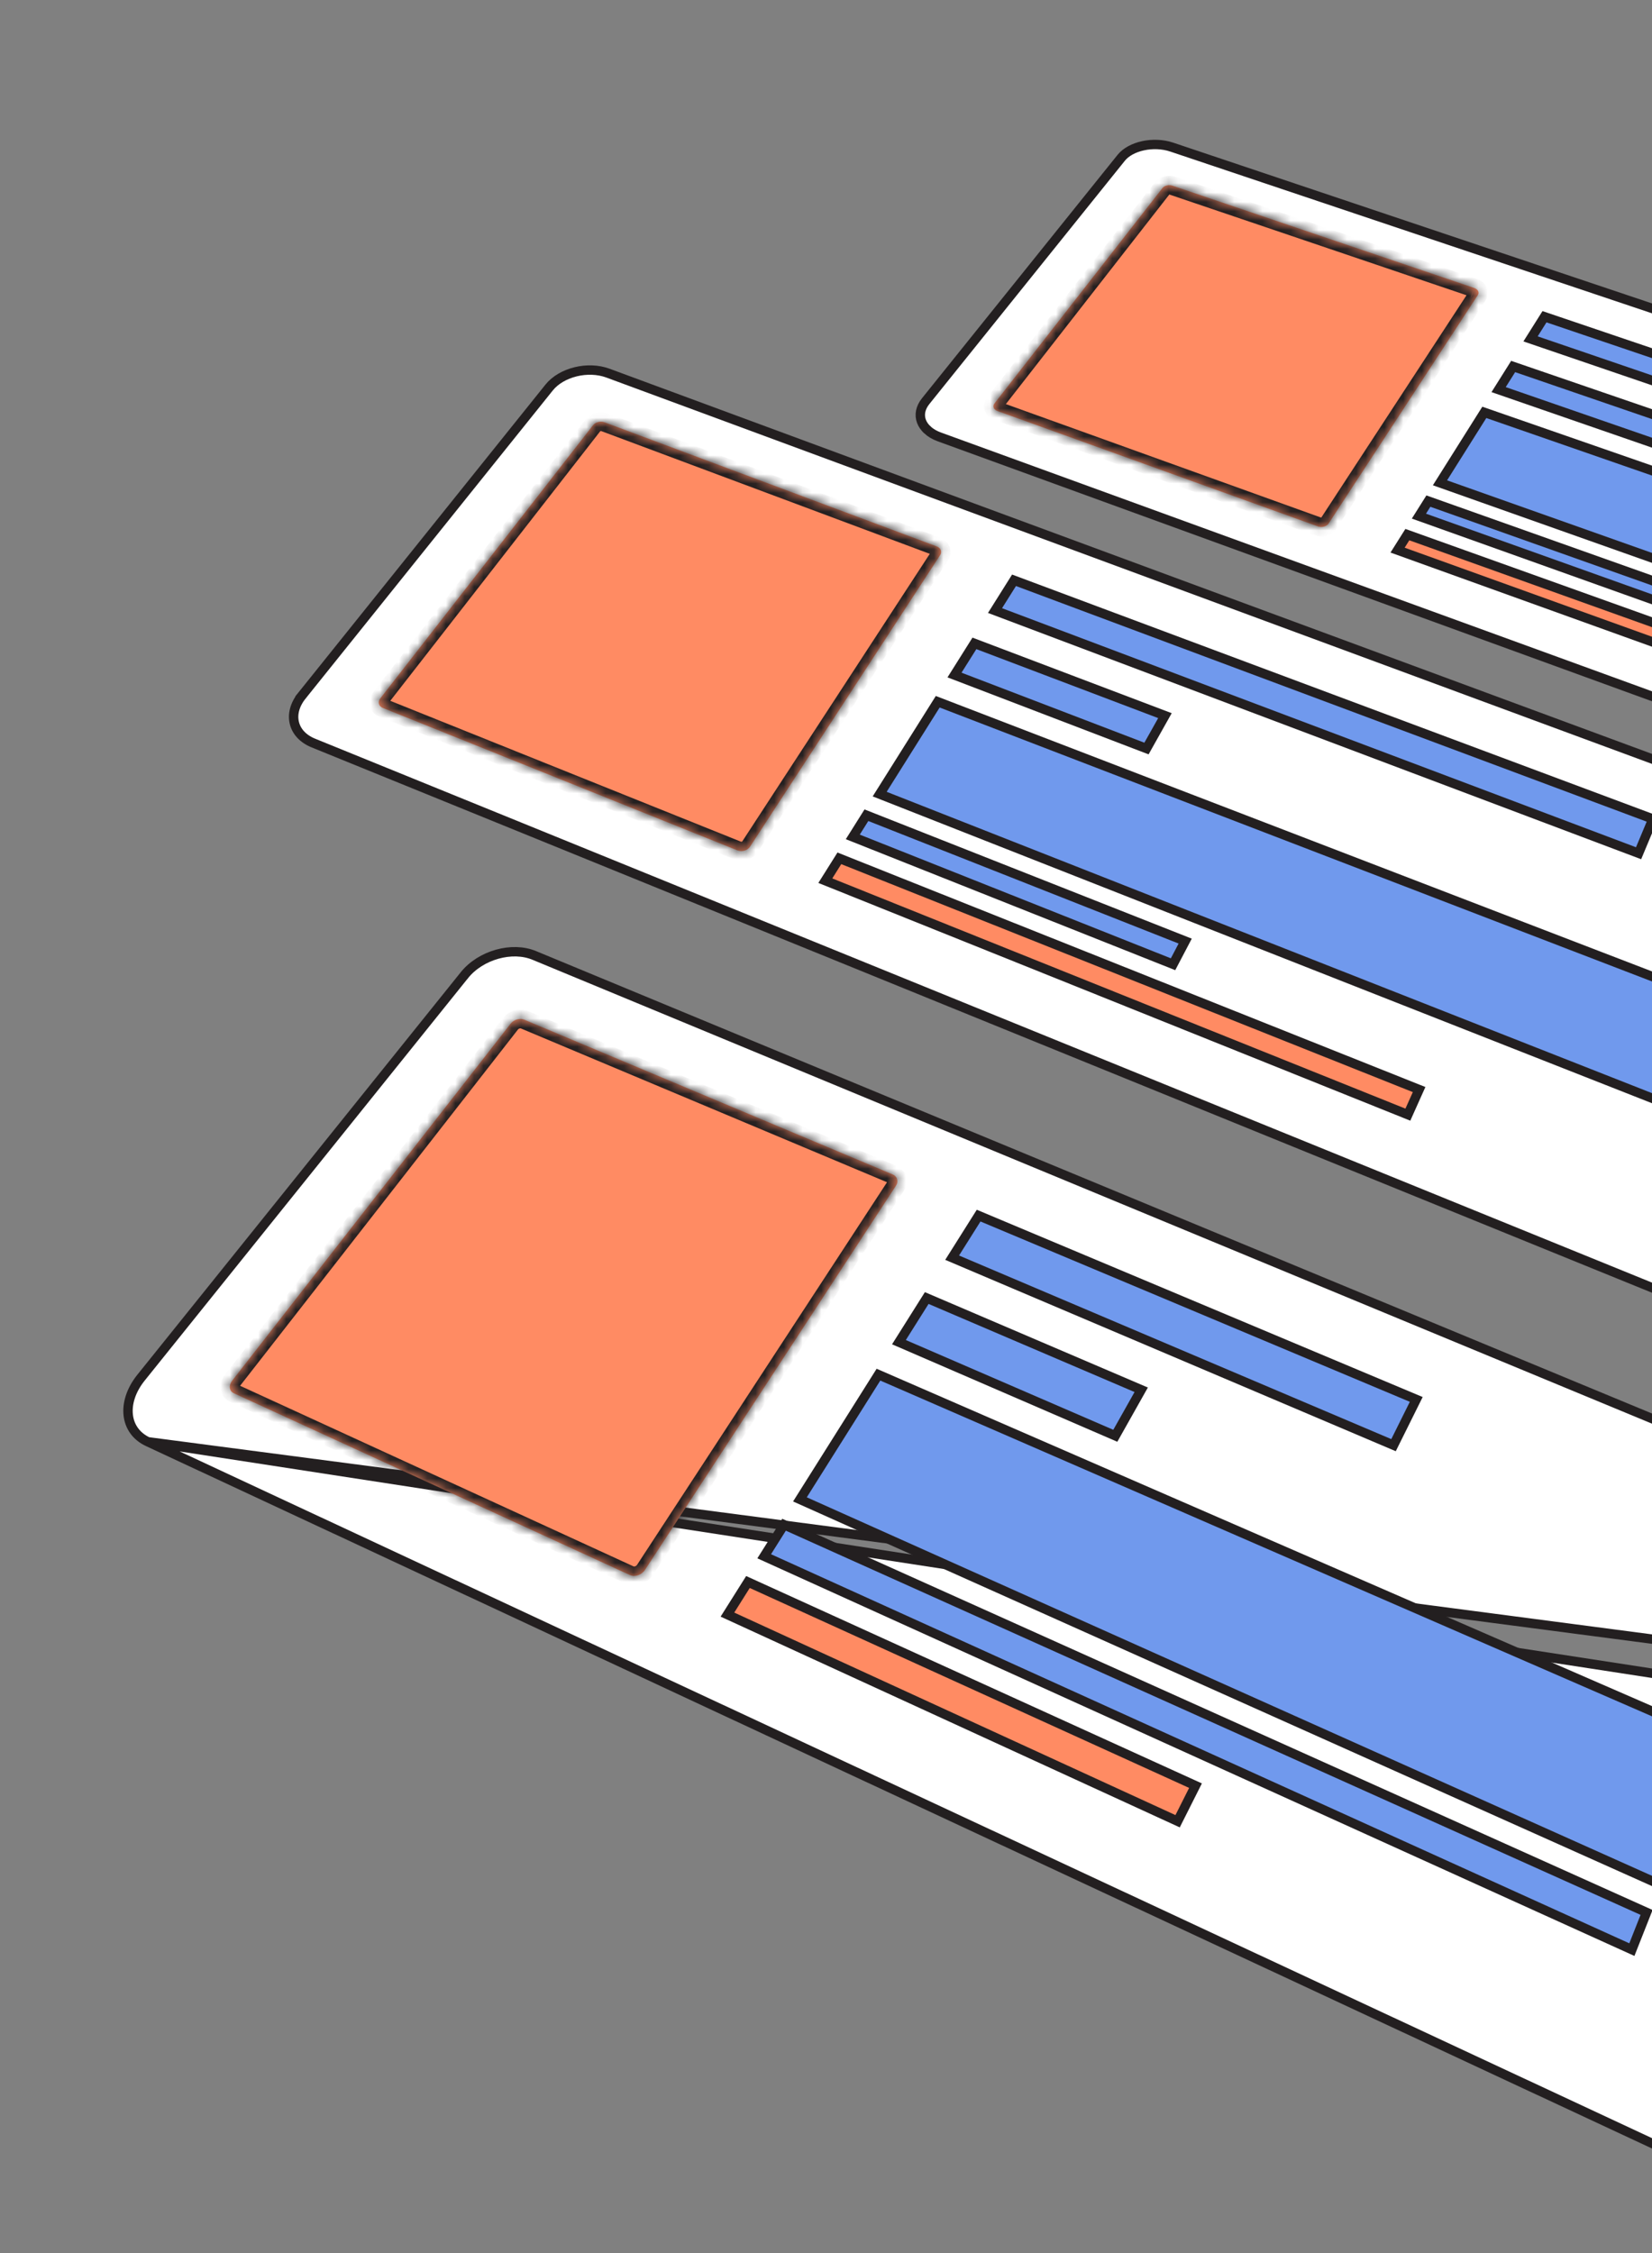 <svg width="176" height="240" viewBox="0 0 176 240" fill="none" xmlns="http://www.w3.org/2000/svg">
<rect x="0" y="0" width="176" height="240" fill="#808080" stroke="none"/>
<path d="M291.684 73.707C291.553 73.284 291.318 72.854 290.985 72.44C290.653 72.027 290.23 71.636 289.735 71.298C289.239 70.96 288.675 70.676 288.058 70.469L124.834 15.67C124.834 15.67 124.833 15.67 124.833 15.67C124.348 15.508 123.831 15.416 123.309 15.395C122.786 15.373 122.263 15.418 121.773 15.526L121.772 15.526C121.278 15.634 120.818 15.803 120.42 16.022C120.023 16.241 119.693 16.508 119.451 16.809L119.451 16.809L98.618 42.732C98.618 42.732 98.618 42.732 98.618 42.732C98.324 43.099 98.155 43.469 98.084 43.824C98.016 44.18 98.045 44.53 98.164 44.862C98.285 45.195 98.501 45.519 98.819 45.806L98.819 45.807C99.139 46.098 99.558 46.353 100.079 46.542L278.482 111.463C279.163 111.711 279.832 111.836 280.455 111.852L280.456 111.852C281.082 111.868 281.656 111.778 282.158 111.598L291.684 73.707ZM291.684 73.707L291.683 73.708C291.814 74.131 291.839 74.543 291.754 74.922L291.754 74.922L284.043 109.585L284.043 109.586C283.937 110.067 283.712 110.477 283.395 110.811L283.395 110.811C283.076 111.149 282.658 111.417 282.159 111.597L291.684 73.707Z" fill="white" stroke="#231F20"/>
<mask id="path-2-inside-1_8626_21297" fill="white">
<path d="M157.055 30.671L124.918 19.78C124.823 19.748 124.721 19.73 124.619 19.726C124.516 19.721 124.416 19.73 124.32 19.752C124.225 19.774 124.133 19.807 124.054 19.851C123.975 19.895 123.906 19.951 123.855 20.017L105.949 42.973C105.89 43.048 105.856 43.126 105.842 43.206C105.828 43.285 105.837 43.362 105.866 43.436C105.894 43.51 105.942 43.577 106.009 43.636C106.076 43.695 106.16 43.745 106.262 43.782L140.396 56.071C140.502 56.109 140.613 56.13 140.726 56.134C140.839 56.138 140.949 56.125 141.051 56.098C141.154 56.072 141.251 56.029 141.337 55.974C141.422 55.919 141.492 55.851 141.543 55.772L157.454 31.419C157.499 31.35 157.521 31.278 157.524 31.204C157.526 31.13 157.508 31.06 157.472 30.993C157.436 30.926 157.382 30.863 157.311 30.808C157.239 30.752 157.156 30.706 157.055 30.673"/>
</mask>
<path d="M157.055 30.671L124.918 19.78C124.823 19.748 124.721 19.73 124.619 19.726C124.516 19.721 124.416 19.73 124.32 19.752C124.225 19.774 124.133 19.807 124.054 19.851C123.975 19.895 123.906 19.951 123.855 20.017L105.949 42.973C105.89 43.048 105.856 43.126 105.842 43.206C105.828 43.285 105.837 43.362 105.866 43.436C105.894 43.51 105.942 43.577 106.009 43.636C106.076 43.695 106.16 43.745 106.262 43.782L140.396 56.071C140.502 56.109 140.613 56.13 140.726 56.134C140.839 56.138 140.949 56.125 141.051 56.098C141.154 56.072 141.251 56.029 141.337 55.974C141.422 55.919 141.492 55.851 141.543 55.772L157.454 31.419C157.499 31.35 157.521 31.278 157.524 31.204C157.526 31.13 157.508 31.06 157.472 30.993C157.436 30.926 157.382 30.863 157.311 30.808C157.239 30.752 157.156 30.706 157.055 30.673" fill="#FF8B63"/>
<path d="M124.918 19.78L125.239 18.833L125.234 18.831L124.918 19.78ZM123.855 20.017L124.644 20.633L124.65 20.625L123.855 20.017ZM105.949 42.973L106.737 43.589L106.737 43.588L105.949 42.973ZM106.262 43.782L105.92 44.722L105.924 44.723L106.262 43.782ZM140.396 56.071L140.057 57.012L140.059 57.013L140.396 56.071ZM141.543 55.772L140.706 55.225L140.704 55.227L141.543 55.772ZM157.454 31.419L158.291 31.966L158.292 31.963L157.454 31.419ZM157.376 29.724L125.239 18.833L124.597 20.727L156.734 31.618L157.376 29.724ZM125.234 18.831C125.048 18.769 124.854 18.734 124.66 18.727L124.578 20.725C124.589 20.725 124.598 20.727 124.602 20.729L125.234 18.831ZM124.66 18.727C124.476 18.719 124.285 18.734 124.095 18.778L124.545 20.726C124.545 20.726 124.548 20.726 124.554 20.725C124.56 20.725 124.568 20.724 124.578 20.725L124.66 18.727ZM124.095 18.778C123.926 18.817 123.744 18.88 123.569 18.977L124.54 20.726C124.53 20.731 124.526 20.732 124.528 20.731C124.531 20.73 124.536 20.728 124.545 20.726L124.095 18.778ZM123.569 18.977C123.394 19.074 123.211 19.214 123.061 19.41L124.65 20.625C124.602 20.688 124.556 20.716 124.54 20.726L123.569 18.977ZM123.067 19.402L105.16 42.358L106.737 43.588L124.644 20.633L123.067 19.402ZM105.161 42.358C105.009 42.552 104.902 42.78 104.857 43.032L106.827 43.379C106.81 43.472 106.772 43.544 106.737 43.589L105.161 42.358ZM104.857 43.032C104.809 43.306 104.844 43.566 104.932 43.795L106.799 43.077C106.83 43.157 106.847 43.265 106.827 43.379L104.857 43.032ZM104.932 43.795C105.025 44.036 105.174 44.233 105.346 44.385L106.672 42.887C106.711 42.922 106.763 42.984 106.799 43.077L104.932 43.795ZM105.346 44.385C105.517 44.536 105.714 44.647 105.92 44.722L106.605 42.843C106.607 42.843 106.634 42.854 106.672 42.887L105.346 44.385ZM105.924 44.723L140.057 57.012L140.735 55.13L106.601 42.842L105.924 44.723ZM140.059 57.013C140.267 57.087 140.48 57.125 140.689 57.133L140.763 55.134C140.747 55.134 140.737 55.131 140.733 55.13L140.059 57.013ZM140.689 57.133C140.901 57.141 141.109 57.117 141.304 57.066L140.799 55.131C140.789 55.133 140.777 55.135 140.763 55.134L140.689 57.133ZM141.304 57.066C141.504 57.014 141.699 56.93 141.878 56.815L140.796 55.133C140.798 55.132 140.799 55.131 140.8 55.13C140.801 55.13 140.801 55.13 140.801 55.13C140.802 55.13 140.802 55.13 140.802 55.13C140.802 55.13 140.802 55.13 140.802 55.13C140.801 55.13 140.801 55.13 140.801 55.13C140.8 55.13 140.799 55.13 140.799 55.131L141.304 57.066ZM141.878 56.815C142.074 56.689 142.248 56.522 142.381 56.317L140.704 55.227C140.736 55.179 140.771 55.149 140.796 55.133L141.878 56.815ZM142.38 56.319L158.291 31.966L156.616 30.872L140.706 55.225L142.38 56.319ZM158.292 31.963C158.429 31.752 158.514 31.506 158.523 31.238L156.525 31.17C156.529 31.05 156.568 30.947 156.615 30.875L158.292 31.963ZM158.523 31.238C158.533 30.962 158.459 30.718 158.353 30.521L156.59 31.465C156.556 31.402 156.52 31.298 156.525 31.17L158.523 31.238ZM158.353 30.521C158.243 30.316 158.093 30.15 157.926 30.02L156.695 31.596C156.671 31.577 156.628 31.536 156.59 31.465L158.353 30.521ZM157.926 30.02C157.762 29.891 157.575 29.791 157.364 29.722L156.746 31.624C156.743 31.623 156.735 31.62 156.725 31.615C156.715 31.61 156.705 31.603 156.695 31.596L157.926 30.02Z" fill="#231F20" mask="url(#path-2-inside-1_8626_21297)"/>
<path d="M200.644 48.936L163.061 36.099L164.546 33.739L201.905 46.4L200.644 48.936Z" fill="#7099ED" stroke="#231F20"/>
<path d="M159.658 41.503L161.208 39.04L179.418 45.29L177.982 47.842L159.658 41.503Z" fill="#7099ED" stroke="#231F20"/>
<path d="M186.735 72.224L148.894 58.6L149.935 56.948L187.631 70.441L186.735 72.224Z" fill="#FF8B63" stroke="#231F20"/>
<path d="M223.924 80.955L151.168 54.98L152.175 53.378L224.655 79.107L223.924 80.955Z" fill="#7099ED" stroke="#231F20"/>
<path d="M240.896 82.407L153.411 51.43L158.135 43.926L243.935 73.718L240.896 82.407Z" fill="#7099ED" stroke="#231F20"/>
<path d="M265.303 191.976L265.264 191.769C265.118 190.99 264.827 190.218 264.413 189.499L265.303 191.976ZM265.303 191.976C265.412 192.689 265.397 193.404 265.245 194.09L251.526 255.753C251.309 256.732 250.919 257.575 250.407 258.261C249.892 258.949 249.252 259.484 248.531 259.848C247.809 260.211 247.001 260.405 246.15 260.403C245.295 260.401 244.393 260.205 243.489 259.783L243.489 259.783L15.753 153.581L265.303 191.976ZM260.878 185.734L260.686 186.196L56.913 101.771C56.331 101.53 55.686 101.402 55.015 101.383C54.344 101.364 53.649 101.454 52.969 101.644C52.29 101.834 51.634 102.123 51.037 102.5C50.439 102.877 49.907 103.34 49.478 103.876L49.477 103.876L15.027 146.746L15.027 146.746C14.487 147.418 14.11 148.113 13.888 148.791L13.888 148.792C13.663 149.473 13.593 150.136 13.663 150.747L13.663 150.747C13.733 151.359 13.944 151.918 14.288 152.396L14.288 152.396C14.633 152.876 15.118 153.284 15.753 153.581L260.878 185.734ZM260.878 185.734L260.687 186.196C261.48 186.525 262.203 186.99 262.833 187.555C263.463 188.12 263.998 188.782 264.413 189.499L260.878 185.734Z" fill="white" stroke="#231F20"/>
<mask id="path-10-inside-2_8626_21297" fill="white">
<path d="M95.103 125.101L55.852 108.617C55.736 108.568 55.608 108.543 55.477 108.541C55.345 108.539 55.211 108.555 55.08 108.593C54.948 108.63 54.823 108.687 54.709 108.761C54.595 108.835 54.492 108.926 54.408 109.033L24.728 147.08C24.63 147.206 24.56 147.339 24.521 147.469C24.483 147.6 24.469 147.729 24.488 147.851C24.506 147.973 24.55 148.085 24.621 148.18C24.693 148.275 24.792 148.357 24.917 148.413L67.108 167.776C67.24 167.836 67.385 167.868 67.533 167.871C67.681 167.874 67.831 167.848 67.977 167.797C68.124 167.746 68.263 167.673 68.389 167.577C68.516 167.481 68.627 167.363 68.716 167.226L95.457 126.3C95.532 126.185 95.579 126.067 95.596 125.95C95.613 125.834 95.608 125.717 95.576 125.608C95.545 125.498 95.488 125.4 95.409 125.313C95.329 125.227 95.228 125.155 95.104 125.103"/>
</mask>
<path d="M95.103 125.101L55.852 108.617C55.736 108.568 55.608 108.543 55.477 108.541C55.345 108.539 55.211 108.555 55.08 108.593C54.948 108.63 54.823 108.687 54.709 108.761C54.595 108.835 54.492 108.926 54.408 109.033L24.728 147.08C24.63 147.206 24.56 147.339 24.521 147.469C24.483 147.6 24.469 147.729 24.488 147.851C24.506 147.973 24.55 148.085 24.621 148.18C24.693 148.275 24.792 148.357 24.917 148.413L67.108 167.776C67.24 167.836 67.385 167.868 67.533 167.871C67.681 167.874 67.831 167.848 67.977 167.797C68.124 167.746 68.263 167.673 68.389 167.577C68.516 167.481 68.627 167.363 68.716 167.226L95.457 126.3C95.532 126.185 95.579 126.067 95.596 125.95C95.613 125.834 95.608 125.717 95.576 125.608C95.545 125.498 95.488 125.4 95.409 125.313C95.329 125.227 95.228 125.155 95.104 125.103" fill="#FF8B63"/>
<path d="M55.852 108.617L56.239 107.695L56.236 107.693L55.852 108.617ZM54.408 109.033L53.62 108.418L53.62 108.418L54.408 109.033ZM24.728 147.08L23.94 146.465L23.937 146.468L24.728 147.08ZM24.917 148.413L25.334 147.504L25.328 147.501L24.917 148.413ZM67.108 167.776L66.69 168.685L66.696 168.688L67.108 167.776ZM68.716 167.226L69.553 167.774L69.554 167.773L68.716 167.226ZM95.457 126.3L96.294 126.847L96.295 126.846L95.457 126.3ZM95.49 124.179L56.239 107.695L55.465 109.539L94.715 126.023L95.49 124.179ZM56.236 107.693C55.996 107.594 55.743 107.544 55.491 107.541L55.462 109.541C55.474 109.541 55.475 109.543 55.468 109.54L56.236 107.693ZM55.491 107.541C55.266 107.538 55.036 107.566 54.806 107.631L55.354 109.554C55.387 109.545 55.423 109.54 55.462 109.541L55.491 107.541ZM54.806 107.631C54.577 107.696 54.361 107.795 54.165 107.922L55.253 109.6C55.285 109.58 55.319 109.564 55.354 109.554L54.806 107.631ZM54.165 107.922C53.969 108.049 53.78 108.213 53.62 108.418L55.196 109.649C55.203 109.64 55.221 109.622 55.253 109.6L54.165 107.922ZM53.62 108.418L23.94 146.465L25.517 147.695L55.197 109.648L53.62 108.418ZM23.937 146.468C23.776 146.677 23.642 146.918 23.563 147.185L25.48 147.754C25.478 147.76 25.485 147.736 25.52 147.691L23.937 146.468ZM23.563 147.185C23.492 147.422 23.453 147.704 23.499 148.004L25.476 147.698C25.48 147.727 25.479 147.747 25.479 147.756C25.478 147.765 25.477 147.765 25.48 147.754L23.563 147.185ZM23.499 148.004C23.54 148.264 23.638 148.537 23.823 148.782L25.42 147.578C25.461 147.633 25.473 147.681 25.476 147.698L23.499 148.004ZM23.823 148.782C23.996 149.011 24.228 149.2 24.507 149.325L25.328 147.501C25.356 147.514 25.39 147.539 25.42 147.578L23.823 148.782ZM24.5 149.322L66.69 168.685L67.525 166.868L25.334 147.504L24.5 149.322ZM66.696 168.688C66.958 168.806 67.237 168.865 67.512 168.87L67.553 166.871C67.532 166.87 67.522 166.866 67.519 166.865L66.696 168.688ZM67.512 168.87C67.789 168.876 68.057 168.828 68.305 168.742L67.649 166.853C67.604 166.868 67.572 166.871 67.553 166.871L67.512 168.87ZM68.305 168.742C68.548 168.658 68.781 168.535 68.994 168.374L67.785 166.78C67.744 166.811 67.699 166.835 67.649 166.853L68.305 168.742ZM68.994 168.374C69.212 168.208 69.401 168.006 69.553 167.774L67.88 166.678C67.853 166.719 67.821 166.753 67.785 166.78L68.994 168.374ZM69.554 167.773L96.294 126.847L94.62 125.753L67.879 166.679L69.554 167.773ZM96.295 126.846C96.437 126.628 96.543 126.375 96.585 126.098L94.607 125.803C94.613 125.758 94.627 125.743 94.619 125.754L96.295 126.846ZM96.585 126.098C96.621 125.857 96.613 125.594 96.537 125.331L94.615 125.884C94.603 125.841 94.605 125.812 94.607 125.803L96.585 126.098ZM96.537 125.331C96.46 125.063 96.322 124.829 96.144 124.635L94.674 125.991C94.665 125.982 94.654 125.968 94.642 125.948C94.631 125.928 94.622 125.906 94.615 125.884L96.537 125.331ZM96.144 124.635C95.964 124.44 95.743 124.287 95.491 124.181L94.718 126.025C94.716 126.025 94.71 126.022 94.701 126.016C94.693 126.01 94.683 126.002 94.674 125.991L96.144 124.635Z" fill="#231F20" mask="url(#path-10-inside-2_8626_21297)"/>
<path d="M148.463 153.942L101.438 133.97L104.261 129.489L150.884 149.069L148.463 153.942Z" fill="#7099ED" stroke="#231F20"/>
<path d="M95.771 142.97L98.732 138.269L121.581 148.042L118.822 152.943L95.771 142.97Z" fill="#7099ED" stroke="#231F20"/>
<path d="M125.459 194.002L77.499 171.991L79.685 168.519L127.366 190.212L125.459 194.002Z" fill="#FF8B63" stroke="#231F20"/>
<path d="M173.855 207.678L81.415 165.777L83.531 162.416L175.421 203.714L173.855 207.678Z" fill="#7099ED" stroke="#231F20"/>
<path d="M196.429 209.511L85.223 159.717L93.589 146.431L201.998 193.59L196.429 209.511Z" fill="#7099ED" stroke="#231F20"/>
<path d="M250.21 110.926C250.068 110.361 249.805 109.794 249.435 109.261L249.434 109.26C249.065 108.726 248.592 108.228 248.036 107.799C247.48 107.37 246.846 107.012 246.151 106.756L246.151 106.756L64.765 39.745C64.765 39.745 64.765 39.745 64.765 39.745C64.235 39.549 63.66 39.444 63.074 39.422L63.074 39.422C62.486 39.401 61.891 39.464 61.318 39.605C60.746 39.747 60.2 39.965 59.72 40.248C59.238 40.533 58.823 40.88 58.504 41.278L58.504 41.278L32.157 74.111L31.767 73.798L32.157 74.111C31.763 74.602 31.512 75.105 31.384 75.596C31.256 76.085 31.253 76.562 31.36 77.006C31.466 77.449 31.686 77.867 32.018 78.229L32.019 78.23C32.353 78.595 32.805 78.913 33.379 79.147C33.379 79.147 33.379 79.147 33.379 79.147L233.628 160.609L250.21 110.926ZM250.21 110.926C250.352 111.493 250.37 112.055 250.251 112.587L250.251 112.587L240.219 157.902C240.069 158.58 239.776 159.159 239.379 159.63L239.378 159.631C238.98 160.104 238.47 160.474 237.881 160.723L237.88 160.724M250.21 110.926L237.88 160.724M237.88 160.724C237.292 160.974 236.619 161.104 235.896 161.093M237.88 160.724L235.896 161.093M235.896 161.093C235.175 161.079 234.407 160.925 233.629 160.609L235.896 161.093Z" fill="white" stroke="#231F20"/>
<mask id="path-18-inside-3_8626_21297" fill="white">
<path d="M99.782 58.198L64.407 44.983C64.301 44.943 64.188 44.922 64.073 44.917C63.958 44.913 63.842 44.926 63.733 44.954C63.624 44.982 63.516 45.026 63.422 45.081C63.328 45.137 63.246 45.209 63.182 45.291L40.514 74.394C40.439 74.49 40.392 74.59 40.367 74.689C40.343 74.787 40.344 74.886 40.369 74.978C40.394 75.07 40.44 75.156 40.512 75.23C40.584 75.305 40.675 75.366 40.785 75.411L78.57 90.587C78.688 90.633 78.813 90.659 78.941 90.662C79.068 90.665 79.196 90.647 79.316 90.612C79.437 90.576 79.552 90.521 79.653 90.448C79.754 90.376 79.842 90.288 79.909 90.186L100.168 59.123C100.225 59.035 100.258 58.943 100.265 58.854C100.273 58.764 100.261 58.673 100.226 58.59C100.191 58.506 100.135 58.426 100.06 58.36C99.984 58.293 99.891 58.235 99.781 58.194"/>
</mask>
<path d="M99.782 58.198L64.407 44.983C64.301 44.943 64.188 44.922 64.073 44.917C63.958 44.913 63.842 44.926 63.733 44.954C63.624 44.982 63.516 45.026 63.422 45.081C63.328 45.137 63.246 45.209 63.182 45.291L40.514 74.394C40.439 74.49 40.392 74.59 40.367 74.689C40.343 74.787 40.344 74.886 40.369 74.978C40.394 75.07 40.44 75.156 40.512 75.23C40.584 75.305 40.675 75.366 40.785 75.411L78.57 90.587C78.688 90.633 78.813 90.659 78.941 90.662C79.068 90.665 79.196 90.647 79.316 90.612C79.437 90.576 79.552 90.521 79.653 90.448C79.754 90.376 79.842 90.288 79.909 90.186L100.168 59.123C100.225 59.035 100.258 58.943 100.265 58.854C100.273 58.764 100.261 58.673 100.226 58.59C100.191 58.506 100.135 58.426 100.06 58.36C99.984 58.293 99.891 58.235 99.781 58.194" fill="#FF8B63"/>
<path d="M64.407 44.983L64.053 45.918L64.057 45.92L64.407 44.983ZM63.182 45.291L62.394 44.675L62.393 44.676L63.182 45.291ZM40.514 74.394L41.302 75.009L41.303 75.008L40.514 74.394ZM40.785 75.411L40.408 76.337L40.413 76.339L40.785 75.411ZM78.57 90.587L78.197 91.515L78.203 91.517L78.57 90.587ZM79.909 90.186L79.071 89.64L79.069 89.643L79.909 90.186ZM100.168 59.123L101.005 59.669L101.006 59.668L100.168 59.123ZM100.132 57.261L64.757 44.046L64.057 45.92L99.433 59.135L100.132 57.261ZM64.761 44.048C64.542 43.965 64.321 43.927 64.113 43.918L64.033 45.917C64.043 45.917 64.05 45.918 64.054 45.919C64.058 45.919 64.057 45.92 64.053 45.918L64.761 44.048ZM64.113 43.918C63.895 43.909 63.682 43.935 63.488 43.985L63.978 45.923C64.002 45.917 64.022 45.916 64.033 45.917L64.113 43.918ZM63.488 43.985C63.289 44.035 63.092 44.115 62.914 44.22L63.931 45.942C63.94 45.937 63.959 45.928 63.978 45.923L63.488 43.985ZM62.914 44.22C62.717 44.336 62.538 44.49 62.394 44.675L63.97 45.906C63.961 45.918 63.953 45.925 63.947 45.93C63.942 45.935 63.936 45.939 63.931 45.942L62.914 44.22ZM62.393 44.676L39.725 73.779L41.303 75.008L63.971 45.905L62.393 44.676ZM39.726 73.778C39.567 73.981 39.455 74.209 39.396 74.451L41.339 74.926C41.328 74.971 41.31 74.999 41.302 75.009L39.726 73.778ZM39.396 74.451C39.334 74.704 39.332 74.975 39.404 75.239L41.334 74.717C41.356 74.798 41.352 74.87 41.339 74.926L39.396 74.451ZM39.404 75.239C39.471 75.489 39.6 75.725 39.792 75.924L41.232 74.536C41.281 74.587 41.316 74.651 41.334 74.717L39.404 75.239ZM39.792 75.924C39.967 76.105 40.177 76.243 40.408 76.337L41.163 74.485C41.172 74.489 41.201 74.504 41.232 74.536L39.792 75.924ZM40.413 76.339L78.197 91.515L78.942 89.659L41.158 74.483L40.413 76.339ZM78.203 91.517C78.431 91.607 78.672 91.656 78.917 91.661L78.965 89.662C78.954 89.662 78.945 89.66 78.936 89.656L78.203 91.517ZM78.917 91.661C79.151 91.667 79.382 91.635 79.598 91.571L79.035 89.652C79.01 89.66 78.985 89.662 78.965 89.662L78.917 91.661ZM79.598 91.571C79.824 91.505 80.04 91.401 80.234 91.262L79.072 89.635C79.063 89.641 79.05 89.648 79.035 89.652L79.598 91.571ZM80.234 91.262C80.422 91.128 80.604 90.952 80.748 90.729L79.069 89.643C79.081 89.624 79.087 89.624 79.072 89.635L80.234 91.262ZM80.746 90.732L101.005 59.669L99.33 58.577L79.071 89.64L80.746 90.732ZM101.006 59.668C101.14 59.462 101.238 59.214 101.262 58.94L99.269 58.767C99.277 58.672 99.309 58.609 99.329 58.578L101.006 59.668ZM101.262 58.94C101.282 58.702 101.25 58.448 101.149 58.205L99.303 58.974C99.271 58.898 99.264 58.826 99.269 58.767L101.262 58.94ZM101.149 58.205C101.054 57.978 100.908 57.775 100.724 57.612L99.396 59.107C99.362 59.078 99.328 59.034 99.303 58.974L101.149 58.205ZM100.724 57.612C100.557 57.464 100.356 57.341 100.13 57.257L99.433 59.131C99.425 59.128 99.412 59.122 99.396 59.107L100.724 57.612Z" fill="#231F20" mask="url(#path-18-inside-3_8626_21297)"/>
<path d="M174.57 90.889L106.006 65.039L108.032 61.813L176.096 87.239L174.57 90.889Z" fill="#7099ED" stroke="#231F20"/>
<path d="M101.691 71.905L103.811 68.534L124.11 76.231L122.143 79.735L101.691 71.905Z" fill="#7099ED" stroke="#231F20"/>
<path d="M149.99 118.735L87.927 93.811L89.424 91.43L151.188 116.062L149.99 118.735Z" fill="#FF8B63" stroke="#231F20"/>
<path d="M124.973 102.713L90.854 89.148L92.305 86.839L126.267 100.247L124.973 102.713Z" fill="#7099ED" stroke="#231F20"/>
<path d="M191.749 123.181L93.718 84.589L99.903 74.751L195.781 111.618L191.749 123.181Z" fill="#7099ED" stroke="#231F20"/>
</svg>
